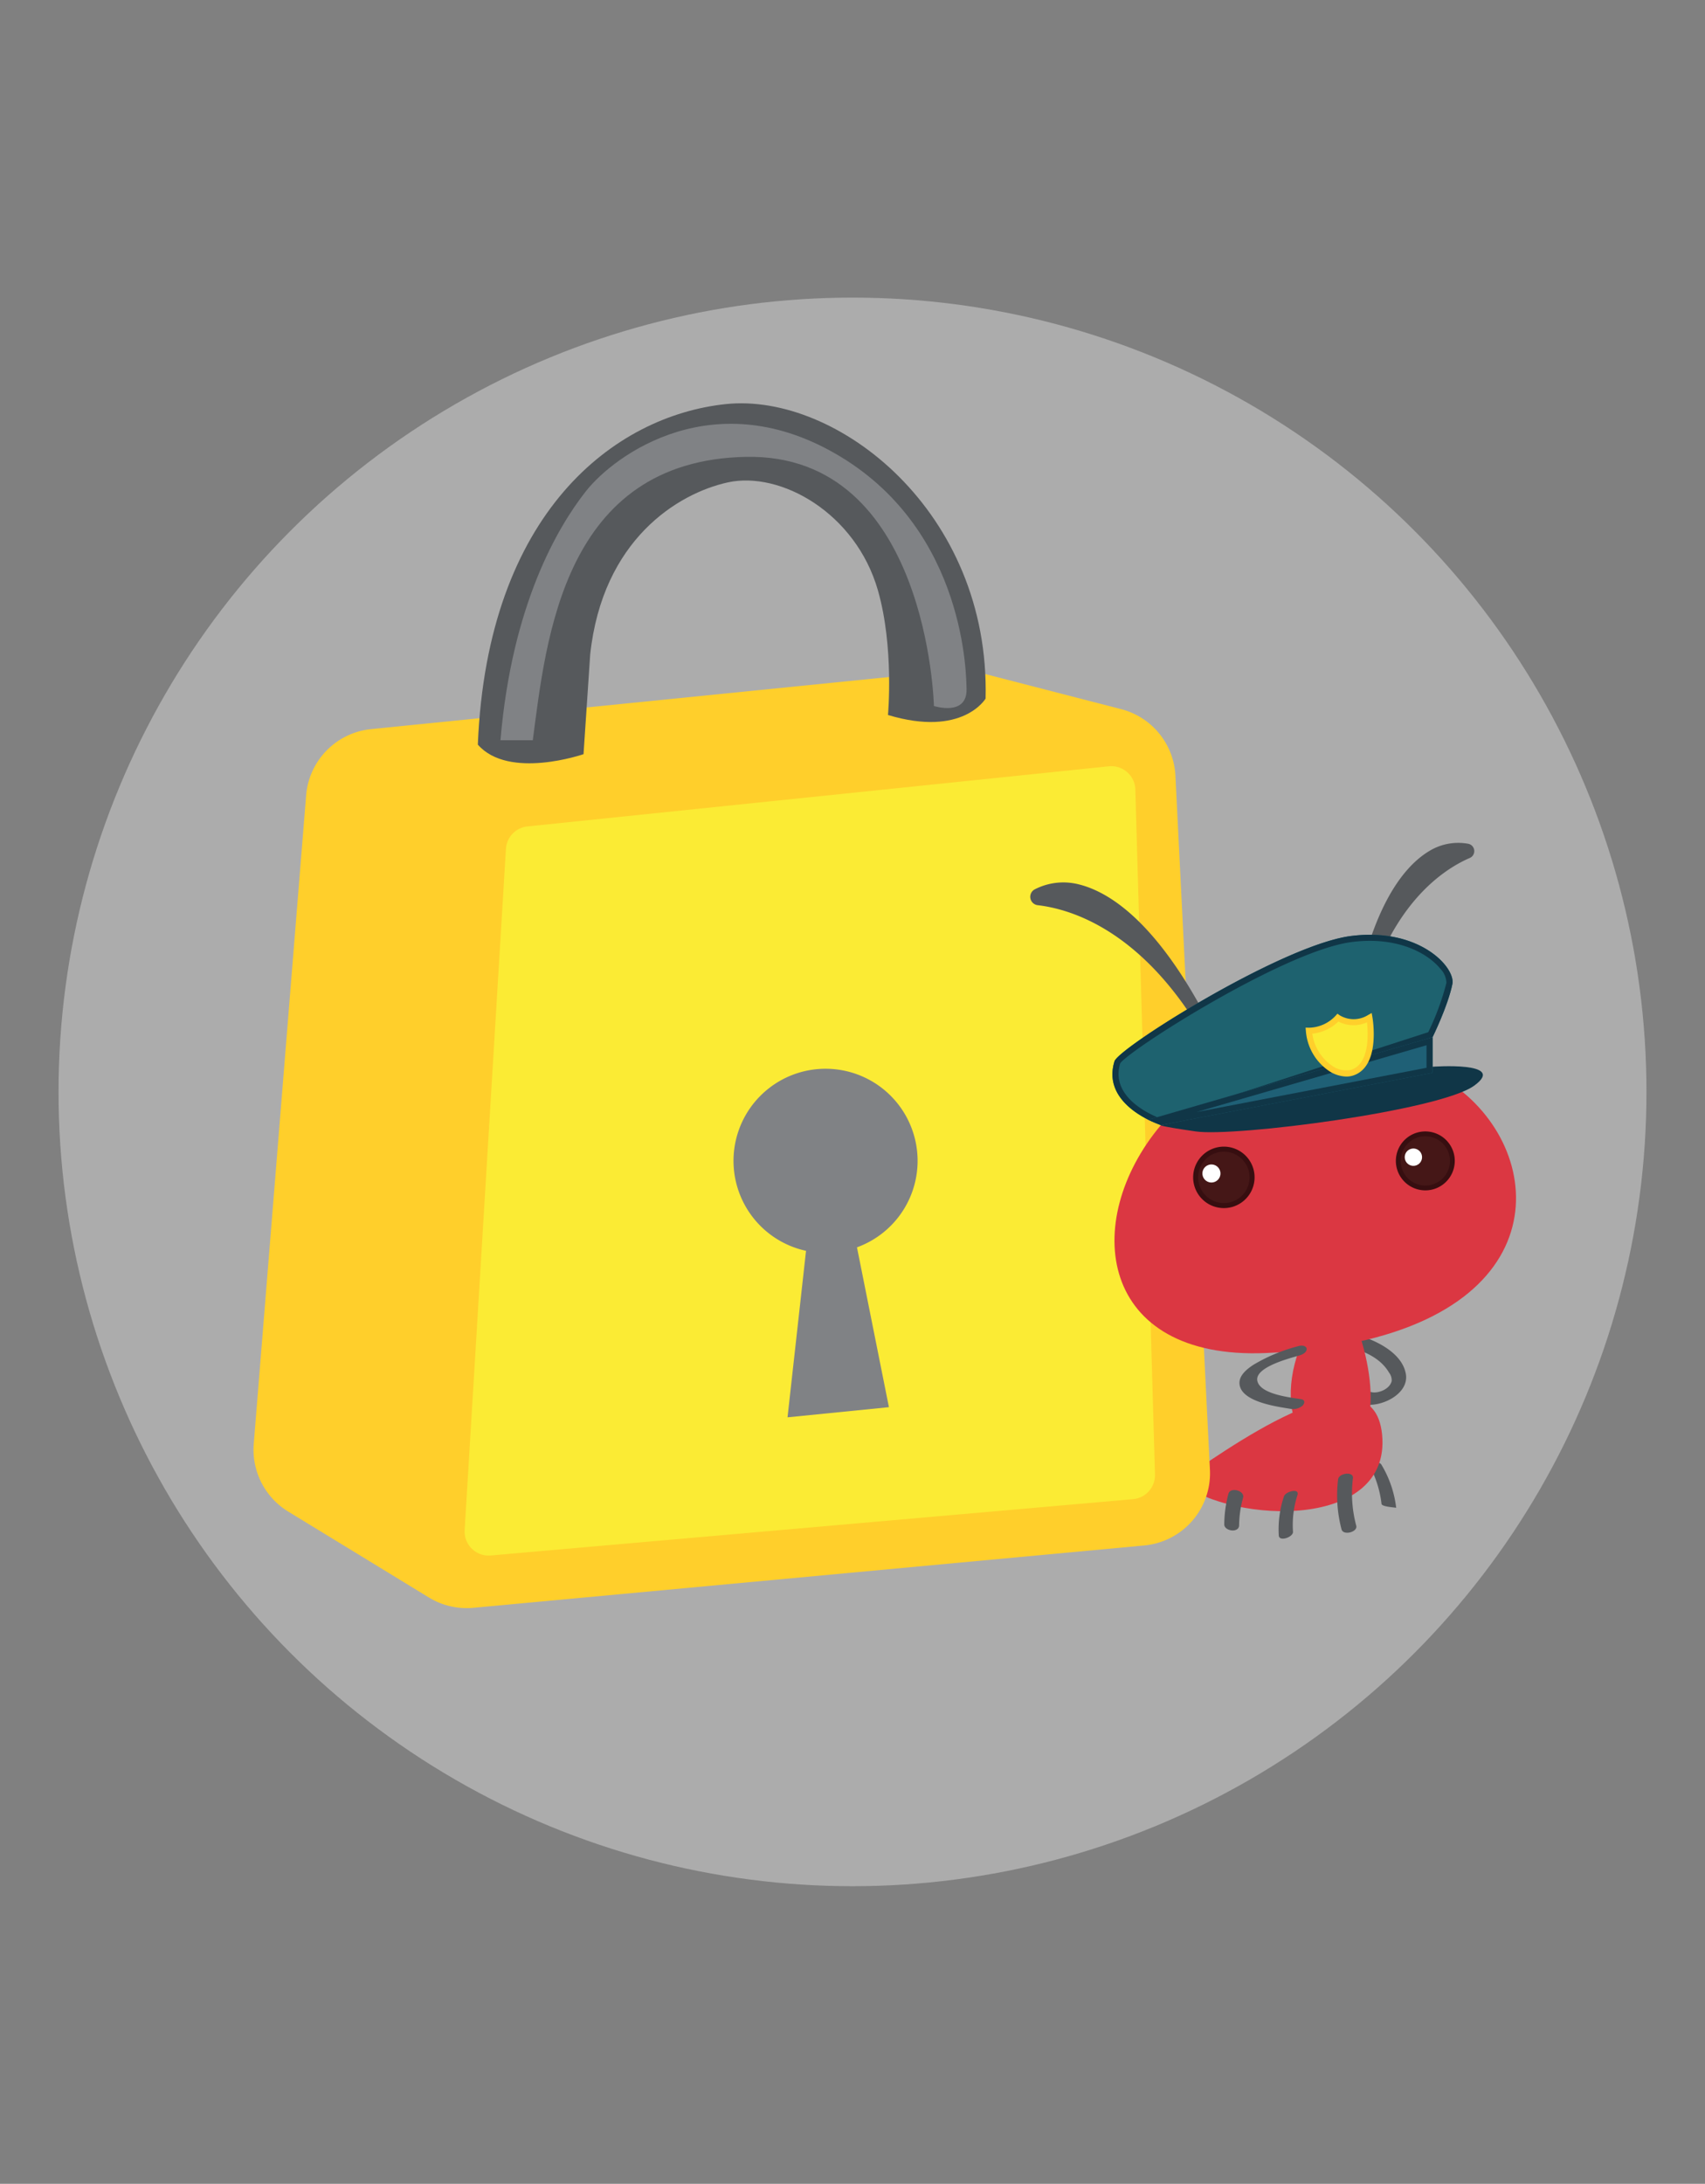 <svg xmlns="http://www.w3.org/2000/svg" viewBox="0 0 338.221 433.02"><rect x="0" y="0" width="338.221" height="433.02" fill="#808080" stroke="none"/><defs><style>.cls-1{fill:#d8d8d8;opacity:0.5;}.cls-2{fill:#56595c;}.cls-3{fill:#db3742;}.cls-4{fill:#ffcf2b;}.cls-5{fill:#fbeb34;}.cls-6{fill:#808285;}.cls-7{fill:#451717;}.cls-8{fill:#370e10;}.cls-9{fill:#fff;}.cls-10{fill:#103647;}.cls-11{fill:#1e626f;}.cls-12{fill:#1f6076;}</style></defs><title>Mashlings</title><g id="Layer_1" data-name="Layer 1"><circle class="cls-1" cx="169.111" cy="216.51" r="157.5"/><path class="cls-2" d="M271.1,289.606a21.469,21.469,0,0,1,2.957,8.601c.066.594,2.898.707,2.905.772a21.461,21.461,0,0,0-2.957-8.601c-.212-.35-1.038-.474-1.403-.571-.153-.041-1.487-.176-1.502-.2Z"/><path class="cls-3" d="M233.799,293.844c11.283,8.547,42.185,9.375,40.369-9.365S241.562,288.707,233.799,293.844Z"/><path class="cls-4" d="M60.726,157.717,50.336,286.299A14.371,14.371,0,0,0,57.171,299.722l27.912,17.042a14.371,14.371,0,0,0,8.818,2.044L226.99,306.444a14.371,14.371,0,0,0,13.024-15.023l-6.844-137.602A14.371,14.371,0,0,0,222.408,140.618l-28.195-7.277a14.371,14.371,0,0,0-5.029-.384L73.613,144.576A14.371,14.371,0,0,0,60.726,157.717Z"/><path class="cls-5" d="M224.762,297.262,97.35,308.431a4.77,4.77,0,0,1-5.178-5.041L100.362,168.324a4.77,4.77,0,0,1,4.271-4.456l115.325-11.921a4.77,4.77,0,0,1,5.259,4.608l3.896,135.818A4.77,4.77,0,0,1,224.762,297.262Z"/><path class="cls-2" d="M94.788,147.651c1.887-46.071,27.132-65.205,49.193-67.525s52.438,21.311,51.532,58.392c0,0-4.522,7.729-19.363,3.255,0,0,1.232-13.447-1.996-24.711-4.402-15.361-19.327-23.713-29.801-21.404-9.885,2.179-24.833,11.353-27.277,34.126l-1.321,19.757S100.933,154.677,94.788,147.651Z"/><path class="cls-6" d="M105.689,146.78c2.64-19.987,6.034-55.437,42.237-56.191S185.261,139.992,185.261,139.992s6.621,2.144,6.472-3.394c-.061-2.263-.061-30.941-24.951-46.017s-44.877-.369-50.534,6.797-14.708,22.627-16.97,49.403Z"/><path class="cls-6" d="M182.024,230.185a18.259,18.259,0,1,0-22.131,17.838l-3.67,33.011,20.113-2.011-6.338-31.694A18.248,18.248,0,0,0,182.024,230.185Z"/><path class="cls-2" d="M268.22,267.254c2.843.848,5.769,2.244,7.32,4.912a2.454,2.454,0,0,1,.527,1.681c-.356,1.564-2.618,2.513-3.993,2.199-1.37-.313-3.199,2.007-1.533,2.388,3.231.737,9.056-1.949,8.335-6.015-.721-4.069-5.663-6.52-9.123-7.552-1.36-.406-3.191,1.893-1.533,2.388Z"/><path class="cls-3" d="M230.288,223.091c12.636-15.033,45.169-20.737,61.614-5.018s13.649,47.894-40.78,50.216C217.905,269.706,214.26,242.16,230.288,223.091Z"/><path class="cls-3" d="M266.136,256.432c5.787,9.977,9.301,29.04.191,30.585C251.694,289.499,253.622,264.709,266.136,256.432Z"/><path class="cls-2" d="M214.005,175.359c7.191,1.779,17.092,9.291,27.456,30.683,0,0,9.454,20.681-2.267.098-12.299-21.599-26.693-25.884-33.342-26.652a1.674,1.674,0,0,1-.608-3.132A12.432,12.432,0,0,1,214.005,175.359Z"/><path class="cls-2" d="M283.592,168.706c-5.642,3.344-12.118,12.239-15.443,33.019,0,0-2.735,19.946,1.947-.496,4.913-21.45,16.022-28.756,21.462-31.104a1.482,1.482,0,0,0-.284-2.811A11.006,11.006,0,0,0,283.592,168.706Z"/><circle class="cls-7" cx="282.741" cy="230.192" r="5.365" transform="translate(-58.02 100.528) rotate(-18.318)"/><path class="cls-8" d="M284.578,235.739a5.844,5.844,0,1,1,3.711-7.383A5.85,5.85,0,0,1,284.578,235.739Zm-3.372-10.186a4.887,4.887,0,1,0,6.174,3.104A4.892,4.892,0,0,0,281.205,225.553Z"/><circle class="cls-9" cx="280.374" cy="229.453" r="1.721" transform="translate(-57.907 99.746) rotate(-18.318)"/><circle class="cls-7" cx="242.78" cy="233.457" r="5.594" transform="translate(-61.071 88.134) rotate(-18.318)"/><path class="cls-8" d="M244.695,239.242A6.094,6.094,0,1,1,248.565,231.542,6.101,6.101,0,0,1,244.695,239.242ZM241.179,228.619a5.096,5.096,0,1,0,6.439,3.237A5.102,5.102,0,0,0,241.179,228.619Z"/><circle class="cls-9" cx="240.312" cy="232.686" r="1.794" transform="translate(-60.954 87.319) rotate(-18.318)"/><path class="cls-10" d="M292.449,215.263c-6.819,4.962-47.429,10.218-55.265,9.085s-6.896-1.257-6.896-1.257l53.894-11.573S299.1,210.423,292.449,215.263Z"/><path class="cls-11" d="M288.107,195.121c-.874,4.343-3.925,10.534-3.925,10.534l-53.894,17.436s-11.938-3.797-9.211-12.646c.827-2.683,33.323-23.109,46.921-24.848S288.762,191.865,288.107,195.121Z"/><path class="cls-10" d="M271.74,186.555h0c6.963,0,11.764,2.834,13.936,5.486a4.223,4.223,0,0,1,1.253,2.843,51.604,51.604,0,0,1-3.607,9.786l-53.018,17.152c-1.827-.678-10.13-4.17-8.097-10.959,1.664-2.594,32.64-22.372,45.944-24.073a28.391,28.391,0,0,1,3.588-.235m-.001-1.202a29.476,29.476,0,0,0-3.74.244c-13.598,1.739-46.094,22.165-46.921,24.848-2.727,8.85,9.21,12.646,9.21,12.646l53.894-17.436s3.051-6.191,3.925-10.534c.592-2.943-5.205-9.769-16.368-9.769Z"/><polygon class="cls-12" points="230.288 223.091 227.784 222.031 284.183 205.655 284.183 212.721 230.288 223.091"/><path class="cls-10" d="M282.98,207.256v4.471L237.33,220.511l45.65-13.255m1.202-1.601L227.785,222.031l2.504,1.06,53.894-10.37v-7.066Z"/><path class="cls-5" d="M259.647,204.386a8.193,8.193,0,0,0,5.748-2.584,5.992,5.992,0,0,0,6.26,0s1.636,9.36-3.516,10.915C265.045,213.652,260.153,210.143,259.647,204.386Z"/><path class="cls-4" d="M267.081,213.47a6.593,6.593,0,0,1-3.628-1.238,10.526,10.526,0,0,1-4.404-7.793l-.059-.672.674.018a7.391,7.391,0,0,0,5.284-2.381l.357-.4.439.309a5.366,5.366,0,0,0,5.616-.032l.741-.42.147.84c.07.404,1.664,9.903-3.934,11.594A4.27,4.27,0,0,1,267.081,213.47Zm-6.759-8.499a9.238,9.238,0,0,0,3.804,6.266,4.745,4.745,0,0,0,3.84.906c3.755-1.134,3.449-7.211,3.204-9.428a6.549,6.549,0,0,1-5.676-.157A8.791,8.791,0,0,1,260.322,204.971Z"/><path class="cls-2" d="M258.087,277.439c-2.024-.34-7.946-.923-8.648-3.537-.769-2.861,6.845-4.68,8.431-5.169,2.05-.631,1.62-2.415-.474-1.77a33.432,33.432,0,0,0-8.817,3.697c-1.174.784-2.704,1.97-2.706,3.534-.004,3.786,7.579,4.735,10.086,5.156a2.906,2.906,0,0,0,2.464-.66c.431-.507.486-1.114-.335-1.252Z"/><path class="cls-2" d="M265.44,293.321a26.319,26.319,0,0,0,.683,9.939c.336,1.272,3.251.537,2.915-.735a24.765,24.765,0,0,1-.661-9.413c.182-1.414-2.778-1.03-2.937.208Z"/><path class="cls-2" d="M254.688,296.744a20.609,20.609,0,0,0-1.014,7.768c.154,1.266,2.943.232,2.815-.819a19.257,19.257,0,0,1,.904-7.283c.393-1.411-2.426-.666-2.705.335Z"/><path class="cls-2" d="M243.693,296.16a24.095,24.095,0,0,0-.834,6.069c-.062,1.359,2.873,1.823,2.944.251a21.717,21.717,0,0,1,.778-5.488c.431-1.373-2.453-2.218-2.889-.832Z"/></g></svg>